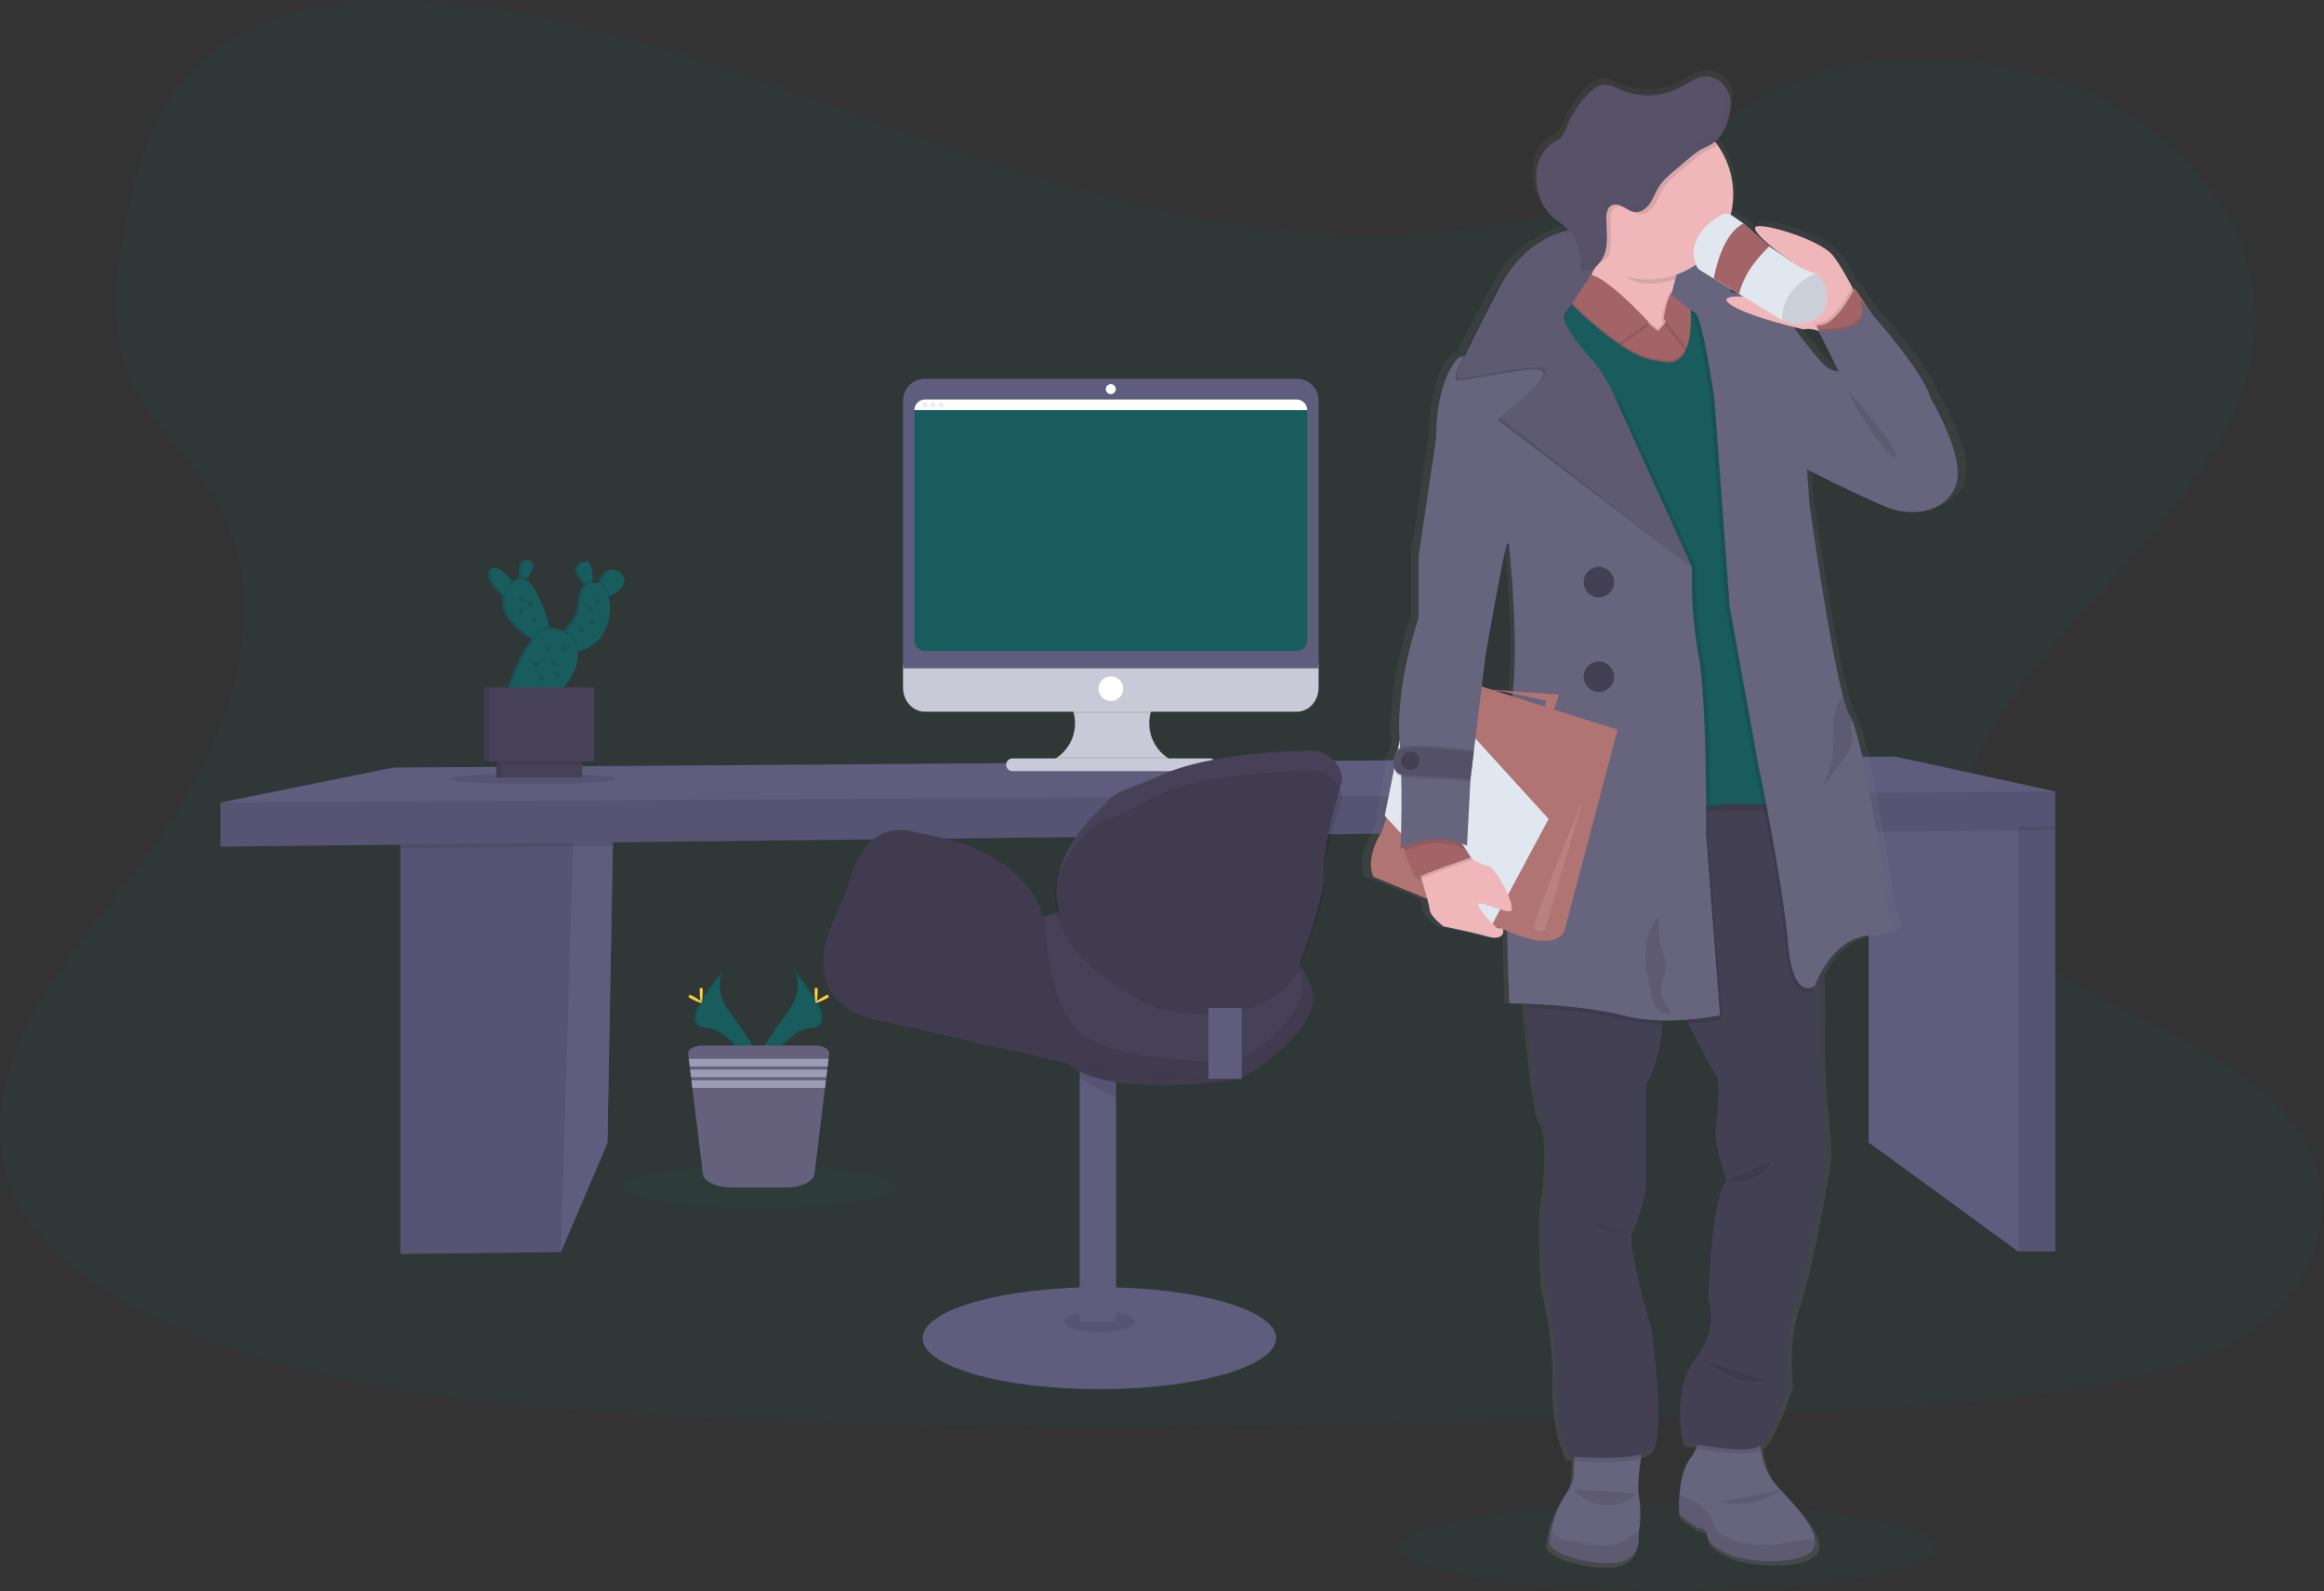 <svg width="1119" height="766" viewBox="0 0 1119 766" fill="none" xmlns="http://www.w3.org/2000/svg">
<rect x="0" y="0" width="1119" height="766" fill="#333333" stroke="none"/>
<g clip-path="url(#clip0)">
<path opacity="0.1" d="M649.58 113.22C577.91 110.94 509.64 89.7 444.46 66.47C379.28 43.24 314.7 17.47 244.74 5.19C199.74 -2.73 148.29 -3.81 112.03 18.29C77.15 39.59 65.87 76.37 59.81 110.5C55.25 136.17 52.57 163.19 65.06 187.23C73.74 203.91 89.14 217.94 99.79 233.92C136.86 289.54 110.66 358.12 70.49 412.42C51.65 437.86 29.8 462.2 15.26 489.31C0.72 516.42 -5.99 547.5 6.72 575.16C19.33 602.58 49.37 623.16 81.92 637.66C148.02 667.08 225.92 675.5 301.92 680.27C470.01 690.86 639.01 686.25 807.64 681.68C870.03 679.98 932.64 678.27 994.07 669.41C1028.15 664.49 1063.34 656.69 1088.07 637.85C1119.49 613.94 1127.27 573.44 1106.22 543.46C1070.92 493.16 973.3 480.66 948.62 426.69C935.01 396.97 949.01 363.86 968.74 336.32C1011.08 277.21 1082.06 225.32 1085.8 157.78C1088.37 111.37 1054.25 64.89 1001.49 42.93C946.19 19.93 869.49 22.81 828.7 60.93C786.69 100.14 712.87 115.24 649.58 113.22Z" fill="#195C5E"/>
<path opacity="0.1" d="M802.9 765.72C874.145 765.72 931.9 756.318 931.9 744.72C931.9 733.122 874.145 723.72 802.9 723.72C731.655 723.72 673.9 733.122 673.9 744.72C673.9 756.318 731.655 765.72 802.9 765.72Z" fill="#195C5E"/>
<path d="M295.39 389.56L295.07 407.2L292.45 550.22L270.04 602.71L192.8 603.59V397.68L273.41 391.3L295.39 389.56Z" fill="#5F5D7E"/>
<path opacity="0.1" d="M295.39 389.56L295.07 407.2L292.45 550.22L270.04 602.71L192.8 603.59V397.68L273.41 391.3L295.39 389.56Z" fill="black"/>
<path d="M295.39 389.56L295.07 407.2L292.45 550.22L270.04 602.71L275.94 407.54L275.92 407.41L273.41 391.3L295.39 389.56Z" fill="#5F5D7E"/>
<path opacity="0.1" d="M273.41 391.3L295.39 389.56L295.07 407.2L275.92 407.41L192.8 408.34V397.68L273.41 391.3Z" fill="black"/>
<path d="M989.68 397.68V602.4H971.7L899.76 549.93V391.91L964.03 385.87L967.97 387.68L971.7 389.4L989.68 397.68Z" fill="#5F5D7E"/>
<path opacity="0.1" d="M989.68 387.68H971.7V602.4H989.68V387.68Z" fill="black"/>
<path opacity="0.1" d="M989.68 387.68V399.45L971.7 399.66L899.76 400.45V391.91L964.03 385.87L967.97 387.68L971.7 389.4V387.68H989.68Z" fill="black"/>
<path d="M989.68 381V397.68L106.13 407.54V386.31L189.26 369.5L912.73 364.2L989.68 381Z" fill="#5F5D7E"/>
<path opacity="0.1" d="M989.68 381V397.68L106.13 407.54V386.31L989.68 381Z" fill="black"/>
<path opacity="0.1" d="M256.69 377.43C278.688 377.43 296.52 376.288 296.52 374.88C296.52 373.472 278.688 372.33 256.69 372.33C234.693 372.33 216.86 373.472 216.86 374.88C216.86 376.288 234.693 377.43 256.69 377.43Z" fill="black"/>
<path d="M290.12 276.29C289.277 277.455 288.603 278.735 288.12 280.09C288 280.42 287.88 280.8 287.76 281.16C287.534 281.052 287.295 280.971 287.05 280.92C286.022 280.657 284.958 280.562 283.9 280.64C283.9 280.233 283.92 279.803 283.96 279.35C284.09 274.69 283.54 268.19 279.09 270.94C274.83 273.59 277.87 278 280.62 280.85C280.86 281.1 281.1 281.33 281.33 281.55C278.82 283.35 278.33 287.5 277.92 291.84C277.51 296.18 273.82 300.94 271.38 303.64L270.68 304.39C269.693 303.598 268.548 303.025 267.322 302.71C266.096 302.394 264.817 302.343 263.57 302.56C263.457 302.18 263.347 301.78 263.24 301.36C261.24 294.21 257.15 281.82 251.9 279.1L252.59 278.23C254.82 275.31 257.33 270.98 253.59 269.87C249.85 268.76 249.59 273.63 249.76 277.27C249.76 277.73 249.82 278.16 249.86 278.57C249.124 278.609 248.403 278.796 247.742 279.121C247.08 279.446 246.491 279.901 246.01 280.46C245.83 280.24 245.65 280.02 245.44 279.78C242.44 276.23 236.92 270.61 235.25 274.87C233.7 278.87 238.55 283.97 241.97 286.95L242.18 287.14C239.89 296.44 249.89 304.02 255.28 307.33L255.97 307.76C248.54 316.51 243.97 332.92 243.97 332.92L264.77 336.64C264.77 336.64 278.56 324.74 276.77 313.56H276.91C290.69 310.8 293.83 296.1 291.68 287.38L291.93 287.28C294.437 286.245 296.634 284.582 298.31 282.45C302.17 277.08 294.08 271.03 290.12 276.29Z" fill="#195C5E"/>
<path opacity="0.1" d="M290.12 276.29C289.277 277.455 288.603 278.735 288.12 280.09C288 280.42 287.88 280.8 287.76 281.16C287.534 281.052 287.295 280.971 287.05 280.92C286.022 280.657 284.958 280.562 283.9 280.64C283.9 280.233 283.92 279.803 283.96 279.35C284.09 274.69 283.54 268.19 279.09 270.94C274.83 273.59 277.87 278 280.62 280.85C280.86 281.1 281.1 281.33 281.33 281.55C278.82 283.35 278.33 287.5 277.92 291.84C277.51 296.18 273.82 300.94 271.38 303.64L270.68 304.39C269.693 303.598 268.548 303.025 267.322 302.71C266.096 302.394 264.817 302.343 263.57 302.56C263.457 302.18 263.347 301.78 263.24 301.36C261.24 294.21 257.15 281.82 251.9 279.1L252.59 278.23C254.82 275.31 257.33 270.98 253.59 269.87C249.85 268.76 249.59 273.63 249.76 277.27C249.76 277.73 249.82 278.16 249.86 278.57C249.124 278.609 248.403 278.796 247.742 279.121C247.08 279.446 246.491 279.901 246.01 280.46C245.83 280.24 245.65 280.02 245.44 279.78C242.44 276.23 236.92 270.61 235.25 274.87C233.7 278.87 238.55 283.97 241.97 286.95L242.18 287.14C239.89 296.44 249.89 304.02 255.28 307.33L255.97 307.76C248.54 316.51 243.97 332.92 243.97 332.92L264.77 336.64C264.77 336.64 278.56 324.74 276.77 313.56H276.91C290.69 310.8 293.83 296.1 291.68 287.38L291.93 287.28C294.437 286.245 296.634 284.582 298.31 282.45C302.17 277.08 294.08 271.03 290.12 276.29Z" fill="black"/>
<path d="M248.71 282.29L246.28 289.41C246.28 289.41 244.93 288.46 243.22 286.95C239.81 283.95 234.95 278.83 236.51 274.87C238.18 270.61 243.69 276.23 246.7 279.78C247.91 281.2 248.71 282.29 248.71 282.29Z" fill="#195C5E"/>
<path d="M253.84 278.23C253.099 279.201 252.308 280.132 251.47 281.02C251.263 279.778 251.119 278.526 251.04 277.27C250.84 273.63 251.22 268.79 254.87 269.87C258.52 270.95 256.07 275.31 253.84 278.23Z" fill="#195C5E"/>
<path d="M285.21 279.35C285.14 281.69 284.91 283.56 284.91 283.56C283.847 282.729 282.845 281.823 281.91 280.85C279.16 278 276.11 273.59 280.38 270.94C284.79 268.19 285.34 274.69 285.21 279.35Z" fill="#195C5E"/>
<path d="M299.58 282.42C297.904 284.552 295.707 286.215 293.2 287.25C292.503 287.551 291.789 287.808 291.06 288.02L288.19 284.02C288.498 282.691 288.895 281.385 289.38 280.11C289.863 278.755 290.537 277.475 291.38 276.31C295.35 271.03 303.44 277.08 299.58 282.42Z" fill="#195C5E"/>
<path opacity="0.1" d="M246.7 279.78C247.91 281.2 248.7 282.29 248.7 282.29L246.27 289.41C246.27 289.41 244.92 288.46 243.21 286.95C243.589 284.671 244.53 282.523 245.95 280.7C246.2 280.37 246.45 280.06 246.7 279.78Z" fill="black"/>
<path opacity="0.1" d="M253.84 278.23C253.099 279.201 252.308 280.132 251.47 281.02C251.263 279.778 251.119 278.527 251.04 277.27C252.05 277.292 253.029 277.628 253.84 278.23V278.23Z" fill="black"/>
<path d="M265.8 306.49L259.75 309.15C258.646 308.599 257.571 307.992 256.53 307.33C250.17 303.42 237.39 293.58 245.96 281.97C254.53 270.36 261.68 291.18 264.49 301.36C265.34 304.4 265.8 306.49 265.8 306.49Z" fill="#195C5E"/>
<path opacity="0.1" d="M281.88 280.86C282.756 279.951 283.949 279.414 285.21 279.36C285.14 281.7 284.91 283.57 284.91 283.57C283.837 282.74 282.824 281.834 281.88 280.86V280.86Z" fill="black"/>
<path opacity="0.1" d="M293.2 287.25C292.503 287.551 291.789 287.808 291.06 288.02L288.19 284.02C288.498 282.691 288.895 281.385 289.38 280.11C291.23 281.17 292.59 283.86 293.2 287.25Z" fill="black"/>
<path d="M278.18 313.53C277.847 313.597 277.513 313.657 277.18 313.71C256.91 316.8 270.5 305.85 270.5 305.85C270.5 305.85 271.41 305.01 272.65 303.64C275.09 300.94 278.78 296.21 279.2 291.84C279.83 285.27 280.57 279.11 288.33 280.92C296.09 282.73 297.38 309.69 278.18 313.53Z" fill="#195C5E"/>
<path d="M277.81 364.02H239.06V374.21H277.81V364.02Z" fill="#474157"/>
<path d="M283.53 330.91H232.9V366.47H283.53V330.91Z" fill="#474157"/>
<path opacity="0.1" d="M277.43 364.02H238.68V374.21H277.43V364.02Z" fill="black"/>
<path opacity="0.1" d="M283.37 330.91H232.74V366.47H283.37V330.91Z" fill="black"/>
<path d="M280.36 364.02H241.61V374.21H280.36V364.02Z" fill="#474157"/>
<path opacity="0.1" d="M264.49 301.36C265.34 304.36 265.8 306.49 265.8 306.49L259.75 309.15C258.646 308.599 257.571 307.992 256.53 307.33C258.9 304.33 261.57 302.06 264.49 301.36Z" fill="black"/>
<path opacity="0.1" d="M278.18 313.53C277.847 313.597 277.513 313.657 277.18 313.71C256.91 316.8 270.5 305.85 270.5 305.85C270.5 305.85 271.41 305.01 272.65 303.64C276.41 306.67 278.01 310.08 278.18 313.53Z" fill="black"/>
<path d="M245.21 332.92C245.21 332.92 256.57 292.27 272.49 304.8C288.41 317.33 266.01 336.64 266.01 336.64L245.21 332.92Z" fill="#195C5E"/>
<path opacity="0.1" d="M250.95 289.61C251.651 289.61 252.22 289.041 252.22 288.34C252.22 287.639 251.651 287.07 250.95 287.07C250.249 287.07 249.68 287.639 249.68 288.34C249.68 289.041 250.249 289.61 250.95 289.61Z" fill="black"/>
<path opacity="0.1" d="M250.84 295.56C251.541 295.56 252.11 294.991 252.11 294.29C252.11 293.589 251.541 293.02 250.84 293.02C250.139 293.02 249.57 293.589 249.57 294.29C249.57 294.991 250.139 295.56 250.84 295.56Z" fill="black"/>
<path opacity="0.1" d="M287.78 290.78C288.481 290.78 289.05 290.211 289.05 289.51C289.05 288.809 288.481 288.24 287.78 288.24C287.079 288.24 286.51 288.809 286.51 289.51C286.51 290.211 287.079 290.78 287.78 290.78Z" fill="black"/>
<path opacity="0.1" d="M258.06 321.24C258.761 321.24 259.33 320.671 259.33 319.97C259.33 319.269 258.761 318.7 258.06 318.7C257.359 318.7 256.79 319.269 256.79 319.97C256.79 320.671 257.359 321.24 258.06 321.24Z" fill="black"/>
<path opacity="0.1" d="M285.12 300.65C285.821 300.65 286.39 300.081 286.39 299.38C286.39 298.679 285.821 298.11 285.12 298.11C284.419 298.11 283.85 298.679 283.85 299.38C283.85 300.081 284.419 300.65 285.12 300.65Z" fill="black"/>
<path opacity="0.1" d="M271.96 313.81C272.661 313.81 273.23 313.241 273.23 312.54C273.23 311.839 272.661 311.27 271.96 311.27C271.259 311.27 270.69 311.839 270.69 312.54C270.69 313.241 271.259 313.81 271.96 313.81Z" fill="black"/>
<path opacity="0.1" d="M255.3 292.16C256.001 292.16 256.57 291.591 256.57 290.89C256.57 290.189 256.001 289.62 255.3 289.62C254.599 289.62 254.03 290.189 254.03 290.89C254.03 291.591 254.599 292.16 255.3 292.16Z" fill="black"/>
<path opacity="0.1" d="M284.27 294.6C284.971 294.6 285.54 294.031 285.54 293.33C285.54 292.629 284.971 292.06 284.27 292.06C283.569 292.06 283 292.629 283 293.33C283 294.031 283.569 294.6 284.27 294.6Z" fill="black"/>
<path opacity="0.1" d="M279.92 304.47C280.621 304.47 281.19 303.901 281.19 303.2C281.19 302.499 280.621 301.93 279.92 301.93C279.219 301.93 278.65 302.499 278.65 303.2C278.65 303.901 279.219 304.47 279.92 304.47Z" fill="black"/>
<path opacity="0.1" d="M266.55 320.29C267.251 320.29 267.82 319.721 267.82 319.02C267.82 318.319 267.251 317.75 266.55 317.75C265.849 317.75 265.28 318.319 265.28 319.02C265.28 319.721 265.849 320.29 266.55 320.29Z" fill="black"/>
<path opacity="0.1" d="M263.79 314.03C264.491 314.03 265.06 313.461 265.06 312.76C265.06 312.059 264.491 311.49 263.79 311.49C263.089 311.49 262.52 312.059 262.52 312.76C262.52 313.461 263.089 314.03 263.79 314.03Z" fill="black"/>
<path opacity="0.1" d="M257.21 299.91C257.911 299.91 258.48 299.341 258.48 298.64C258.48 297.939 257.911 297.37 257.21 297.37C256.509 297.37 255.94 297.939 255.94 298.64C255.94 299.341 256.509 299.91 257.21 299.91Z" fill="black"/>
<path opacity="0.1" d="M280.36 364.02H241.61V367.74H280.36V364.02Z" fill="black"/>
<path d="M286.08 330.91H235.45V366.47H286.08V330.91Z" fill="#474157"/>
<path opacity="0.1" d="M268.25 326.02C268.951 326.02 269.52 325.451 269.52 324.75C269.52 324.049 268.951 323.48 268.25 323.48C267.549 323.48 266.98 324.049 266.98 324.75C266.98 325.451 267.549 326.02 268.25 326.02Z" fill="black"/>
<path opacity="0.1" d="M260.6 327.61C261.301 327.61 261.87 327.041 261.87 326.34C261.87 325.639 261.301 325.07 260.6 325.07C259.899 325.07 259.33 325.639 259.33 326.34C259.33 327.041 259.899 327.61 260.6 327.61Z" fill="black"/>
<path d="M382.01 466.79C382.01 466.79 388.32 475.04 379.1 487.5C369.88 499.96 362.27 510.5 365.34 518.24C365.34 518.24 379.26 495.1 390.58 494.78C401.9 494.46 394.43 480.7 382.01 466.79Z" fill="#195C5E"/>
<path opacity="0.1" d="M382.01 466.79C382.557 467.586 382.991 468.455 383.3 469.37C394.35 482.37 400.24 494.48 389.61 494.78C379.72 495.06 367.85 512.78 365.01 517.22C365.1 517.56 365.21 517.894 365.34 518.22C365.34 518.22 379.26 495.08 390.58 494.76C401.9 494.44 394.43 480.7 382.01 466.79Z" fill="black"/>
<path d="M393.7 477.3C393.7 480.21 393.37 482.56 392.97 482.56C392.57 482.56 392.24 480.21 392.24 477.3C392.24 474.39 392.65 475.77 393.05 475.77C393.45 475.77 393.7 474.4 393.7 477.3Z" fill="#FFD037"/>
<path d="M397.72 480.77C395.17 482.16 392.95 483 392.72 482.65C392.49 482.3 394.44 480.88 396.99 479.49C399.54 478.1 398.53 479.11 398.72 479.49C398.91 479.87 400.27 479.38 397.72 480.77Z" fill="#FFD037"/>
<path d="M348.64 466.79C348.64 466.79 342.32 475.04 351.55 487.5C360.78 499.96 368.38 510.5 365.3 518.24C365.3 518.24 351.39 495.1 340.06 494.78C328.73 494.46 336.18 480.7 348.64 466.79Z" fill="#195C5E"/>
<path opacity="0.1" d="M348.64 466.79C348.089 467.584 347.654 468.453 347.35 469.37C336.29 482.37 330.41 494.48 341.03 494.78C350.93 495.06 362.8 512.78 365.64 517.22C365.54 517.57 365.43 517.91 365.3 518.22C365.3 518.22 351.39 495.08 340.06 494.76C328.73 494.44 336.18 480.7 348.64 466.79Z" fill="black"/>
<path d="M336.9 477.3C336.9 480.21 337.23 482.56 337.63 482.56C338.03 482.56 338.36 480.21 338.36 477.3C338.36 474.39 337.95 475.77 337.55 475.77C337.15 475.77 336.9 474.4 336.9 477.3Z" fill="#FFD037"/>
<path d="M332.88 480.77C335.43 482.16 337.65 483 337.88 482.65C338.11 482.3 336.17 480.88 333.62 479.49C331.07 478.1 332.07 479.11 331.88 479.49C331.69 479.87 330.33 479.38 332.88 480.77Z" fill="#FFD037"/>
<path opacity="0.1" d="M365.31 581.37C401.75 581.37 431.29 576.835 431.29 571.24C431.29 565.645 401.75 561.11 365.31 561.11C328.87 561.11 299.33 565.645 299.33 571.24C299.33 576.835 328.87 581.37 365.31 581.37Z" fill="#195C5E"/>
<path d="M399.26 507.12L398.94 509.7L398.5 513.34L398.32 514.85L397.88 518.5L397.68 520.01L397.24 523.65L392.19 565.04C391.74 568.74 385.71 571.62 378.42 571.62H352.18C344.9 571.62 338.87 568.74 338.42 565.04L333.36 523.65L332.92 520.01L332.74 518.5L332.28 514.85L332.1 513.34L331.66 509.7L331.34 507.12C331.09 505.03 334.34 503.27 338.48 503.27H392.13C396.25 503.27 399.52 505.03 399.26 507.12Z" fill="#65617D"/>
<path d="M398.95 509.69L398.5 513.33H332.11L331.66 509.69H398.95Z" fill="#9D9CB5"/>
<path d="M398.32 514.85L397.88 518.49H332.74L332.29 514.85H398.32Z" fill="#9D9CB5"/>
<path d="M397.69 520.01L397.25 523.65H333.37L332.92 520.01H397.69Z" fill="#9D9CB5"/>
<path d="M565.47 366.54V368.6H504.56V366.93C508.396 365.511 511.705 362.949 514.04 359.591C516.375 356.233 517.625 352.24 517.62 348.15C517.621 344.318 516.52 340.566 514.449 337.341C512.379 334.116 509.425 331.554 505.94 329.96H565.06C561.534 331.567 558.551 334.163 556.473 337.434C554.395 340.705 553.311 344.509 553.355 348.383C553.398 352.258 554.566 356.037 556.717 359.26C558.868 362.483 561.909 365.013 565.47 366.54V366.54Z" fill="#C8CAD7"/>
<path opacity="0.1" d="M565.06 329.96C562.344 331.206 559.941 333.045 558.029 335.341C556.117 337.637 554.743 340.333 554.01 343.23H517.01C516.27 340.333 514.893 337.638 512.977 335.342C511.062 333.046 508.658 331.207 505.94 329.96H565.06Z" fill="black"/>
<path d="M434.81 319.46V331.03C434.81 337.41 439.49 342.59 445.25 342.59H624.46C630.22 342.59 634.9 337.41 634.9 331.03V319.46H434.81Z" fill="#C8CAD7"/>
<path opacity="0.1" d="M565.47 366.54V368.6H504.56V366.93C506.23 366.308 507.811 365.467 509.26 364.43H561.74C562.905 365.264 564.155 365.971 565.47 366.54V366.54Z" fill="black"/>
<path d="M582.56 365.07H487.49C485.806 365.07 484.44 366.436 484.44 368.12C484.44 369.804 485.806 371.17 487.49 371.17H582.56C584.244 371.17 585.61 369.804 585.61 368.12C585.61 366.436 584.244 365.07 582.56 365.07Z" fill="#C8CAD7"/>
<path d="M634.9 192.77C634.9 191.399 634.63 190.041 634.105 188.775C633.581 187.508 632.812 186.357 631.842 185.388C630.873 184.418 629.722 183.649 628.455 183.125C627.189 182.6 625.831 182.33 624.46 182.33H445.25C442.481 182.33 439.826 183.43 437.868 185.388C435.91 187.346 434.81 190.001 434.81 192.77V321.71H634.9V192.77Z" fill="#5F5D7E"/>
<path d="M629.44 197.42V308.22C629.44 309.583 628.898 310.891 627.935 311.855C626.971 312.818 625.663 313.36 624.3 313.36H445.41C444.047 313.36 442.739 312.818 441.775 311.855C440.812 310.891 440.27 309.583 440.27 308.22V197.42C440.285 196.516 440.54 195.632 441.01 194.86C441.462 194.079 442.111 193.431 442.892 192.98C443.673 192.529 444.558 192.291 445.46 192.29H624.3C625.661 192.29 626.967 192.83 627.931 193.792C628.895 194.754 629.437 196.059 629.44 197.42Z" fill="#195C5E"/>
<path d="M534.86 189.71C536.191 189.71 537.27 188.631 537.27 187.3C537.27 185.969 536.191 184.89 534.86 184.89C533.529 184.89 532.45 185.969 532.45 187.3C532.45 188.631 533.529 189.71 534.86 189.71Z" fill="white"/>
<path d="M534.86 337.45C538.141 337.45 540.8 334.791 540.8 331.51C540.8 328.229 538.141 325.57 534.86 325.57C531.579 325.57 528.92 328.229 528.92 331.51C528.92 334.791 531.579 337.45 534.86 337.45Z" fill="white"/>
<path d="M629.44 197.42H440.27C440.27 196.057 440.812 194.749 441.775 193.785C442.739 192.822 444.047 192.28 445.41 192.28H624.3C625.663 192.28 626.971 192.822 627.935 193.785C628.898 194.749 629.44 196.057 629.44 197.42Z" fill="white"/>
<path d="M445.42 196.13C446.127 196.13 446.7 195.557 446.7 194.85C446.7 194.143 446.127 193.57 445.42 193.57C444.713 193.57 444.14 194.143 444.14 194.85C444.14 195.557 444.713 196.13 445.42 196.13Z" fill="#EDEDF4"/>
<path d="M449.27 196.13C449.977 196.13 450.55 195.557 450.55 194.85C450.55 194.143 449.977 193.57 449.27 193.57C448.563 193.57 447.99 194.143 447.99 194.85C447.99 195.557 448.563 196.13 449.27 196.13Z" fill="#EDEDF4"/>
<path d="M453.12 196.13C453.827 196.13 454.4 195.557 454.4 194.85C454.4 194.143 453.827 193.57 453.12 193.57C452.413 193.57 451.84 194.143 451.84 194.85C451.84 195.557 452.413 196.13 453.12 196.13Z" fill="#EDEDF4"/>
<path d="M657.01 421.86C657.01 421.86 669.01 426.74 683.74 432.59C684.245 434.275 684.632 435.992 684.9 437.73C685.16 441.13 691.9 445.92 691.9 445.92C691.9 445.92 704.4 448.18 713.81 450.83C721.12 452.83 722.13 448.83 721.19 447.27L723.38 448.11C723.87 468.35 724.43 483.11 724.43 483.11C724.43 483.11 727.63 483.11 732.68 483.35C732.74 483.99 732.8 484.65 732.87 485.35C734.8 505.35 738.35 538.35 741.1 541.09C745.1 544.96 743.33 573.48 741.79 578.52C740.25 583.56 741.79 619.83 741.79 619.83C741.79 619.83 747.98 641.99 747.46 666.17C746.94 690.35 754.16 702.95 754.16 702.95L756.75 703.14C756.75 703.81 756.67 704.47 756.64 705.14C756.52 707.33 756.43 709.52 756.4 711.51C756.239 714.549 755.197 717.474 753.4 719.93C749.255 725.855 746.397 732.583 745.01 739.68C744.707 741.267 744.493 742.869 744.37 744.48C744.37 744.88 744.32 745.1 744.32 745.1C744.32 745.1 746.72 752.16 769.24 754.51C791.76 756.86 788.5 740.57 788.5 740.57C788.5 740.57 788.61 740.11 788.75 739.27C789.735 733.763 789.766 728.127 788.84 722.61C788.05 718.31 788.73 710.87 789.71 704.05C789.81 703.34 789.92 702.64 790.02 701.95C791.904 701.556 793.673 700.735 795.19 699.55C802.24 693.12 795.19 642 795.19 642C795.19 642 782.47 600.19 785.57 594.14C788.67 588.09 792.27 573.49 792.27 573.49V522.61C797.27 514.54 799.52 503.5 800.45 493.45C800.51 492.78 800.57 492.12 800.62 491.45C804.79 491.53 808.79 491.38 812.42 491.13L813.42 493.13C819.32 504.56 825.32 515.88 826.79 517.55C829.88 521.08 827.3 537.2 826.79 545.26C826.28 553.32 832.46 569.44 832.46 569.44C824.73 573.97 823.18 627.37 823.18 627.37C823.18 627.37 828.85 640.47 816.99 655.08C805.13 669.69 809.77 697.4 811.32 696.39C811.73 696.12 814.24 696.53 817.81 697.12C817.162 699.514 816.002 701.738 814.41 703.64C810.58 708.4 809.27 715.86 808.89 721.82C808.667 724.926 808.667 728.044 808.89 731.15L817.48 737.15C817.48 737.15 822.81 737.15 822.81 741.86C822.81 746.57 835.87 751.26 835.87 751.26C835.87 751.26 855.29 756.63 870.25 751.26C875.1 749.52 876.58 746.53 876.01 742.9C874.83 735.31 864.68 724.9 857.36 717.34C852.42 712.21 850.17 705.41 849.17 699.52C849.06 698.89 848.97 698.27 848.89 697.66C849.493 697.32 850.031 696.877 850.48 696.35C856.67 688.79 863.37 668.14 863.37 668.14C863.37 668.14 860.31 647.04 867.01 627.86C872.01 613.67 878.08 580.41 880.9 564.12C881.931 558.21 882.119 552.183 881.46 546.22C880.16 534.33 878.16 512.3 878.87 494.86C879.11 489.17 878.94 480.12 878.55 469.51V469.36C882.22 462.43 890.18 451.12 903.46 450.19C922.71 448.84 912.74 438.27 912.74 438.27C912.74 438.27 901.45 358.94 894.01 344.86C893.897 344.615 893.766 344.377 893.62 344.15C892.52 342.4 891.32 338.9 890.05 334.23C882.72 307.18 873.34 240.54 873.34 240.54L872.19 224.33C883.67 229.96 904.97 240.23 913.56 243.23C925.56 247.43 942.26 244.74 946.39 230.97C950.52 217.2 933.33 189.33 933.33 189.33C930.8 179.45 913.33 158.88 904.24 148.67C903.36 147.34 902.49 146.02 901.64 144.76C899.3 141.27 897.19 138.19 895.85 136.38L895.72 136.63C895.39 136.17 895.08 135.74 894.81 135.38L894.59 135.82C891.34 129.82 887.69 123.65 884.86 120.34C878.28 112.66 849.58 104.4 846.74 106.67C844.67 108.32 853.26 115.52 859.27 119.94L853.53 116.06L840.7 104.96L835.05 101.14C834.815 100.981 834.567 100.84 834.31 100.72C835.78 94.944 835.958 88.915 834.831 83.062C833.704 77.209 831.3 71.677 827.79 66.86C827.39 66.31 826.96 65.76 826.53 65.23C832.44 60.31 834.31 52.18 834.31 45.03V44.76C833.873 42.08 832.683 39.58 830.88 37.55C830.97 37.73 831.06 37.93 831.14 38.12C830.106 36.797 828.797 35.714 827.303 34.945C825.81 34.177 824.168 33.742 822.49 33.67C817.49 33.59 813.3 36.87 808.91 39.12C804.394 41.382 799.442 42.642 794.394 42.815C789.346 42.988 784.32 42.068 779.66 40.12C776.95 38.96 774.22 37.42 771.28 37.66C768.34 37.9 766.01 39.79 764.01 41.76C759.201 46.396 755.419 51.99 752.91 58.18C752.17 59.99 751.51 61.92 750.08 63.28C748.991 64.169 747.811 64.94 746.56 65.58C744.404 66.954 742.549 68.75 741.107 70.861C739.665 72.971 738.666 75.352 738.17 77.86C737.237 82.852 737.761 88.008 739.68 92.71C740.84 95.965 742.736 98.908 745.22 101.31C747.09 103.04 749.33 104.31 751.31 105.94C752.209 106.672 753.048 107.475 753.82 108.34C744.827 110.331 736.604 114.888 730.15 121.46C725.301 126.146 721.248 131.59 718.15 137.58C709.78 153.31 704.7 163.1 701.68 169.31C700.17 169.77 699.24 169.99 699.24 169.99C699.24 169.99 687.9 180.06 688.07 208.94L679.3 266.7V296.25C679.3 296.25 668.01 328.32 669.86 354.86C669.86 355.22 669.86 355.57 669.93 355.92L669.01 360.43C667.594 362.36 666.887 364.719 667.01 367.11C666.953 367.928 667.013 368.75 667.19 369.55L662.59 392.27L663.46 393.19L661.09 399.86C652.16 414.13 657.01 421.86 657.01 421.86ZM723.33 259.86C723.9 260.25 724.22 260.45 724.22 260.45C724.22 260.45 729.22 305.22 726.22 331.84L715.69 331.12L710.69 329.58L712.48 315.35C712.48 315.35 718.89 277.86 723.29 259.86H723.33ZM764.71 129.91L765.71 128.37C765.5 128.92 765.29 129.46 765.07 129.96L764.71 129.91ZM717.18 331.62L722.63 332.18L726.08 332.9C726.02 333.38 725.96 333.85 725.9 334.31L717.18 331.62ZM834.31 138.06C834.307 137.562 834.274 137.064 834.21 136.57L838.49 139.11L838.75 139.27C837.27 138.84 835.75 138.46 834.31 138.11V138.06ZM867.53 157.86C866.943 156.938 866.308 156.047 865.63 155.19C868.63 155.91 870.49 156.33 870.49 156.33C872.884 155.914 875.347 156.163 877.61 157.05C878.342 158.54 879.167 159.983 880.08 161.37L887.98 176.67C887.98 176.67 886.26 176.84 882.82 175.16C879.38 173.48 867.53 157.86 867.53 157.86ZM717.44 445.86L719.91 446.86C719.36 447.03 718.48 446.63 717.44 445.86Z" fill="url(#paint0_linear)"/>
<path d="M803.01 117.15C806.19 119.02 806.29 127.01 805.8 133.42C805.45 138.11 804.8 141.95 804.8 141.95L825.49 192.25C825.49 192.25 833.16 156.41 833.28 140.41C833.289 139.148 833.097 137.892 832.71 136.69C829.1 125.16 808.82 118.76 803.01 117.15Z" fill="#67647E"/>
<path d="M801.52 116.75C801.52 116.75 802.08 116.88 803.05 117.15C802.585 116.882 802.057 116.744 801.52 116.75V116.75Z" fill="#67647E"/>
<path d="M808.69 729.08L817.02 735.08C817.02 735.08 822.19 735.08 822.19 739.75C822.19 744.42 834.85 749.08 834.85 749.08C834.85 749.08 853.69 754.41 868.19 749.08C872.89 747.35 874.33 744.39 873.78 740.78C872.63 733.25 862.78 722.96 855.69 715.41C850.9 710.32 848.69 703.57 847.75 697.73C847.057 693.551 846.869 689.304 847.19 685.08L816.69 682.91C818.437 687.513 818.437 692.597 816.69 697.2C816.024 698.846 815.124 700.389 814.02 701.78C810.3 706.5 809.02 713.91 808.66 719.78C808.451 722.877 808.461 725.985 808.69 729.08V729.08Z" fill="#67647E"/>
<path d="M746.01 742.91C746.01 742.91 748.34 749.91 770.18 752.25C792.02 754.59 788.85 738.41 788.85 738.41C788.85 738.41 788.96 737.95 789.1 737.12C790.049 731.65 790.076 726.059 789.18 720.58C788.42 716.32 789.08 708.93 790.03 702.16C791.15 694.1 792.68 686.91 792.68 686.91L758.84 689.41C758.84 689.41 758.25 696.3 757.91 703.26C757.8 705.43 757.71 707.6 757.68 709.58C757.523 712.585 756.51 715.482 754.76 717.93C750.754 723.841 748.003 730.512 746.68 737.53C746.388 739.104 746.181 740.693 746.06 742.29C746.01 742.69 746.01 742.91 746.01 742.91Z" fill="#67647E"/>
<path d="M808.69 729.08L817.02 735.08C817.02 735.08 822.19 735.08 822.19 739.75C822.19 744.42 834.85 749.08 834.85 749.08C834.85 749.08 853.69 754.41 868.19 749.08C872.89 747.35 874.33 744.39 873.78 740.78C873.33 740.78 872.9 740.84 872.54 740.85C866.6 741.04 860.82 742.64 854.91 743.17C851.543 743.418 848.164 743.472 844.79 743.33C843.116 743.319 841.445 743.188 839.79 742.94C835.79 742.23 832.08 740.16 828.51 738.13C827.637 737.72 826.868 737.119 826.26 736.37C825.779 735.539 825.441 734.633 825.26 733.69C824 729.17 820.48 725.55 816.44 723.17C813.981 721.771 811.375 720.648 808.67 719.82C808.46 722.903 808.466 725.998 808.69 729.08V729.08Z" fill="#67647E"/>
<path d="M746.01 742.91C746.01 742.91 748.34 749.91 770.18 752.25C792.02 754.59 788.85 738.41 788.85 738.41C788.85 738.41 788.96 737.95 789.1 737.12C788.1 737.64 787.25 738.12 786.86 738.34C784.86 739.51 783.07 741.12 780.99 742.21C775.99 744.84 769.99 744.06 764.35 743.21C761.7 742.81 759.05 742.41 756.41 741.92C754.398 741.644 752.439 741.064 750.6 740.2C749.234 739.404 747.924 738.515 746.68 737.54C746.388 739.114 746.181 740.703 746.06 742.3C746.01 742.69 746.01 742.91 746.01 742.91Z" fill="#67647E"/>
<path opacity="0.1" d="M808.69 729.08L817.02 735.08C817.02 735.08 822.19 735.08 822.19 739.75C822.19 744.42 834.85 749.08 834.85 749.08C834.85 749.08 853.69 754.41 868.19 749.08C872.89 747.35 874.33 744.39 873.78 740.78C873.33 740.78 872.9 740.84 872.54 740.85C866.6 741.04 860.82 742.64 854.91 743.17C851.543 743.418 848.164 743.472 844.79 743.33C843.116 743.319 841.445 743.188 839.79 742.94C835.79 742.23 832.08 740.16 828.51 738.13C827.637 737.72 826.868 737.119 826.26 736.37C825.779 735.539 825.441 734.633 825.26 733.69C824 729.17 820.48 725.55 816.44 723.17C813.981 721.771 811.375 720.648 808.67 719.82C808.46 722.903 808.466 725.998 808.69 729.08V729.08Z" fill="black"/>
<path opacity="0.1" d="M746.01 742.91C746.01 742.91 748.34 749.91 770.18 752.25C792.02 754.59 788.85 738.41 788.85 738.41C788.85 738.41 788.96 737.95 789.1 737.12C788.1 737.64 787.25 738.12 786.86 738.34C784.86 739.51 783.07 741.12 780.99 742.21C775.99 744.84 769.99 744.06 764.35 743.21C761.7 742.81 759.05 742.41 756.41 741.92C754.398 741.644 752.439 741.064 750.6 740.2C749.234 739.404 747.924 738.515 746.68 737.54C746.388 739.114 746.181 740.703 746.06 742.3C746.01 742.69 746.01 742.91 746.01 742.91Z" fill="black"/>
<path opacity="0.1" d="M816.69 682.91C818.437 687.513 818.437 692.597 816.69 697.2C825.44 698.69 841.75 701.7 847.75 697.73C847.057 693.551 846.869 689.304 847.19 685.08L816.69 682.91Z" fill="black"/>
<path opacity="0.1" d="M757.92 703.26C764.1 703.7 780.73 704.57 790.04 702.16C791.16 694.1 792.69 686.91 792.69 686.91L758.85 689.41C758.85 689.41 758.26 696.3 757.92 703.26Z" fill="black"/>
<path d="M733.52 470.08C733.52 470.08 734.04 476.33 734.87 485.08C736.74 504.94 740.19 537.73 742.87 540.4C746.71 544.25 745.04 572.55 743.54 577.55C742.04 582.55 743.54 618.55 743.54 618.55C747.315 633.588 749.163 649.046 749.04 664.55C748.54 688.55 755.54 701.05 755.54 701.05C755.54 701.05 788.54 704.05 795.37 697.67C802.2 691.29 795.37 640.55 795.37 640.55C795.37 640.55 783.01 599.08 786.01 593.08C789.01 587.08 792.51 572.58 792.51 572.58V522.08C797.36 514.08 799.51 503.08 800.44 493.14C801.18 484.637 801.204 476.087 800.51 467.58C800.51 467.58 806.72 480.28 813.05 492.84C818.77 504.19 824.59 515.42 826.05 517.08C829.05 520.58 826.55 536.58 826.05 544.58C825.55 552.58 831.55 568.58 831.55 568.58C824.05 573.08 822.55 626.08 822.55 626.08C822.55 626.08 828.05 639.08 816.55 653.58C805.05 668.08 809.55 695.58 811.05 694.58C812.55 693.58 843.05 702.08 849.05 694.58C855.05 687.08 861.55 666.58 861.55 666.58C861.55 666.58 858.55 645.58 865.05 626.58C869.87 612.5 875.78 579.49 878.52 563.32C879.502 557.451 879.667 551.474 879.01 545.56C877.75 533.75 875.81 511.89 876.5 494.56C876.73 488.91 876.57 479.93 876.19 469.4C874.9 433.3 871 379.06 871 379.06L843.9 360.7L826.01 348.58L821.63 349.25L740.01 361.86L736.84 402.12L733.52 470.08Z" fill="#444053"/>
<path opacity="0.1" d="M843.92 360.72L845.35 368.58C845.35 368.58 857.35 426.08 859.85 455.58C862.35 485.08 872.85 476.58 872.85 476.58C873.766 474.103 874.89 471.707 876.21 469.42C874.92 433.32 871.02 379.08 871.02 379.08L843.92 360.72Z" fill="black"/>
<path d="M758.19 142.58C758.19 142.58 814.19 187.41 803.85 178.41C798.19 173.47 802.04 152.41 806.68 134.41C810.5 119.56 814.85 106.78 814.85 106.78C814.85 106.78 765.97 61.05 769.52 98.44C770.77 111.62 769.73 120.99 767.86 127.61C764.43 139.74 758.19 142.58 758.19 142.58Z" fill="#EFB7B9"/>
<path opacity="0.1" d="M762.85 130.66L798.35 158.41L808.68 146.91C808.68 146.91 817.52 143.08 818.18 147.41C818.84 151.74 821.35 178.41 816.18 180.91C811.01 183.41 804.35 185.08 798.52 184.25C792.69 183.42 786.18 176.91 781.85 174.41C777.52 171.91 761.52 158.91 761.52 158.91L753.52 147.75L762.85 130.66Z" fill="black"/>
<path d="M762.85 131.66L798.35 159.41L808.68 147.91C808.68 147.91 817.52 144.08 818.18 148.41C818.84 152.74 821.35 179.41 816.18 181.91C811.01 184.41 804.35 186.08 798.52 185.25C792.69 184.42 786.18 177.91 781.85 175.41C777.52 172.91 761.52 159.91 761.52 159.91L753.52 148.75L762.85 131.66Z" fill="#A36468"/>
<path opacity="0.1" d="M733.52 470.08C733.52 470.08 734.04 476.33 734.87 485.08C745.87 485.5 767.21 486.8 782.19 490.72C788.168 492.199 794.293 493.001 800.45 493.11C801.19 484.607 801.214 476.057 800.52 467.55C800.52 467.55 806.73 480.25 813.06 492.81C818.474 492.445 823.861 491.747 829.19 490.72L822.52 404.05C822.52 404.05 822.74 374.96 821.64 349.22L740.01 361.86L736.84 402.12L733.52 470.08Z" fill="black"/>
<path opacity="0.1" d="M794.85 156.08C794.85 156.08 770.6 129.57 764.85 133.78C759.1 137.99 755.38 148.25 755.38 148.25L775.13 169.91L794.85 156.08Z" fill="black"/>
<path d="M793.85 155.08C793.85 155.08 769.6 128.57 763.85 132.78C758.1 136.99 754.38 147.25 754.38 147.25L774.13 168.91L793.85 155.08Z" fill="#A36468"/>
<path opacity="0.1" d="M814.01 172.07L800.01 154.52C800.01 154.52 802.21 137.93 807.33 140.05C812.45 142.17 814.01 150.66 814.01 150.66V172.07Z" fill="black"/>
<path d="M815.01 170.91L801.08 153.36C801.08 153.36 803.28 136.77 808.4 138.89C813.52 141.01 815.01 149.5 815.01 149.5V170.91Z" fill="#A36468"/>
<path opacity="0.1" d="M750.85 139.41C750.85 139.41 779.56 170.41 796.7 172.49C798.25 172.68 799.8 172.94 801.33 173.25C805.81 174.13 815.57 173.25 814.02 147.62L816.18 143.08L829.52 151.25L834.02 187.91L842.02 281.91L853.85 386.58C853.85 386.58 817.52 383.08 807.35 392.25C797.18 401.42 794.35 342.25 794.35 342.25L766.52 222.25L736.85 145.08L750.85 139.41Z" fill="black"/>
<path opacity="0.1" d="M736.85 149.08L766.52 226.25L794.35 346.25C794.35 346.25 797.19 405.41 807.35 396.25C810.67 393.25 816.79 391.61 823.52 390.76C831.796 389.866 840.132 389.679 848.44 390.2C851.76 390.38 853.85 390.58 853.85 390.58L842.01 285.91L834.01 191.91L829.51 155.25L816.18 147.08L814.01 151.62C814.01 152.29 814.08 152.95 814.11 153.62C815.05 177.3 805.68 178.14 801.33 177.28C799.79 176.97 798.25 176.71 796.69 176.52C784.55 175.03 766.61 159.06 757.18 149.88C753.29 146.08 750.84 143.44 750.84 143.44L736.85 149.08Z" fill="black"/>
<path d="M736.85 146.08L766.52 223.25L794.35 343.25C794.35 343.25 797.19 402.41 807.35 393.25C810.67 390.25 816.79 388.61 823.52 387.76C831.796 386.866 840.132 386.679 848.44 387.2C851.76 387.38 853.85 387.58 853.85 387.58L842.01 282.91L834.01 188.91L829.51 152.25L816.18 144.08L814.01 148.62C814.01 149.29 814.08 149.95 814.11 150.62C815.05 174.3 805.68 175.14 801.33 174.28C799.79 173.97 798.25 173.71 796.69 173.52C784.55 172.03 766.61 156.06 757.18 146.88C753.29 143.08 750.84 140.44 750.84 140.44L736.85 146.08Z" fill="#195C5E"/>
<path opacity="0.1" d="M814.01 148.62C814.01 149.29 814.08 149.95 814.11 150.62L814.34 150.78C817.86 153.1 823.51 192.28 823.51 192.28L830.84 292.11L844.34 366.61C844.34 366.61 846.11 375.1 848.43 387.23C851.75 387.41 853.84 387.61 853.84 387.61L842.01 282.91L834.01 188.91L829.51 152.25L816.18 144.08L814.01 148.62Z" fill="black"/>
<path d="M804.83 141.95C804.83 141.95 812.83 148.43 816.35 150.75C819.87 153.07 825.52 192.25 825.52 192.25L832.85 292.08L846.35 366.58C846.35 366.58 858.35 424.08 860.85 453.58C863.35 483.08 873.85 474.58 873.85 474.58C873.85 474.58 881.69 451.58 900.35 450.25C919.01 448.92 909.35 438.41 909.35 438.41C909.35 438.41 898.42 359.64 891.23 345.61C891.118 345.369 890.991 345.135 890.85 344.91C889.79 343.17 888.62 339.7 887.39 335.06C880.28 308.22 871.19 242.06 871.19 242.06L865.52 160.06C851.01 136.41 806.01 137.23 806.01 137.23L804.83 141.95Z" fill="#67647E"/>
<path opacity="0.1" d="M736.85 146.08L766.52 223.25L794.35 343.25C794.35 343.25 797.19 402.41 807.35 393.25C810.67 390.25 816.79 388.61 823.52 387.76C823.4 367.42 822.78 330.92 819.85 315.58C817.314 301.563 816.255 287.318 816.69 273.08L780.35 193.91C780.35 193.91 753.02 160.22 752.85 155.4C752.79 153.62 754.73 150.32 757.19 146.85C753.3 143.05 750.85 140.41 750.85 140.41L736.85 146.08Z" fill="black"/>
<path d="M828.18 488.75L821.52 402.08C821.52 402.08 822.02 337.41 817.85 315.58C815.308 301.563 814.246 287.319 814.68 273.08L778.35 193.91C778.35 193.91 751.02 160.22 750.85 155.4C750.68 150.58 765.16 134.55 765.16 134.55C765.16 134.55 733.52 138.25 729.35 152.41C725.18 166.57 702.35 172.08 702.35 172.08C702.35 172.08 691.35 182.08 691.52 210.75C691.69 239.42 726.52 261.91 726.52 261.91C726.52 261.91 732.35 315.91 727.35 340.25C722.35 364.59 726.68 482.91 726.68 482.91C726.68 482.91 760.18 483.25 781.18 488.75C802.18 494.25 828.18 488.75 828.18 488.75Z" fill="#67647E"/>
<path d="M778.85 351.25L753.18 448.41C753.18 448.41 749.68 457.08 731.68 450.41C713.68 443.74 661.35 422.08 661.35 422.08C661.35 422.08 656.68 414.41 665.35 400.25L691.52 323.58L778.85 351.25Z" fill="#B07473"/>
<path d="M745.65 394.21L704.15 348.58L677.65 337.83L666.77 392.7L717.15 447.45L745.65 394.21Z" fill="#E1E7EF"/>
<path d="M701.3 409.45C701.3 409.45 713.64 416.7 716.89 416.95C720.14 417.2 731.62 438.87 726.77 438.7C721.92 438.53 710.64 432.7 711.77 435.7C712.9 438.7 720.25 447.7 722.39 446.85C724.53 446 725.52 453.45 716.39 450.85C707.26 448.25 695.14 445.97 695.14 445.97C695.14 445.97 688.64 441.22 688.39 437.85C688.14 434.48 682.52 416.72 682.52 416.72L701.3 409.45Z" fill="#EFB7B9"/>
<path d="M899.41 153.45C899.41 153.45 888.73 130.4 882.35 122.77C875.97 115.14 848.14 106.95 845.35 109.2C842.56 111.45 859.35 124.09 862.35 125.71C865.35 127.33 842.96 142.38 842.51 142.71C842.06 143.04 825.01 141.19 833.76 146.94C842.51 152.69 868.38 158.55 868.38 158.55C870.122 158.248 871.907 158.303 873.626 158.714C875.346 159.125 876.963 159.883 878.38 160.94C883.39 164.58 899.41 153.45 899.41 153.45Z" fill="#EFB7B9"/>
<path opacity="0.1" d="M677.24 410.61C678.654 415.246 680.551 419.721 682.9 423.96C685.4 421.7 709.27 413.83 709.27 413.83L706.62 409.74L702.3 403.08C702.3 403.08 681.02 398.46 677.4 403.08C676.18 404.63 676.4 407.49 677.24 410.61Z" fill="black"/>
<path d="M676.24 409.61C677.654 414.246 679.551 418.721 681.9 422.96C684.4 420.7 708.27 412.83 708.27 412.83L705.62 408.74L701.3 402.08C701.3 402.08 680.02 397.46 676.4 402.08C675.18 403.63 675.4 406.49 676.24 409.61Z" fill="#A36468"/>
<path opacity="0.1" d="M875.01 158.66C875.777 160.376 876.679 162.028 877.71 163.6C881.56 169.67 887.39 176.83 887.39 176.83C887.39 176.83 910.13 166.37 910.13 165.91C910.13 165.45 903.23 154.58 897.62 146.01C895.35 142.55 893.3 139.49 892 137.7C892 137.7 883.51 155.46 875.13 155.58C872.94 155.61 874.11 156.49 875.01 158.66Z" fill="black"/>
<path d="M876.01 159.66C876.777 161.376 877.679 163.028 878.71 164.6C882.56 170.67 888.39 177.83 888.39 177.83C888.39 177.83 911.13 167.37 911.13 166.91C911.13 166.45 904.23 155.58 898.62 147.01C896.35 143.55 894.3 140.49 893 138.7C893 138.7 884.51 156.46 876.13 156.58C873.94 156.61 875.11 157.49 876.01 159.66Z" fill="#A36468"/>
<path d="M747.77 343.08L750.69 334.33L709.71 331.45L725.02 333.08L744.52 337.26L743.02 343.08H747.77Z" fill="#B07473"/>
<path opacity="0.1" d="M676.24 409.61C680.76 407.48 692.82 403.05 705.62 408.74L701.3 402.08C701.3 402.08 680.02 397.46 676.4 402.08C675.18 403.63 675.4 406.49 676.24 409.61Z" fill="black"/>
<path d="M673.85 355.58C673.95 357.03 674.04 358.48 674.13 359.92C674.38 364.33 674.55 368.7 674.66 372.92C675.16 392.46 674.35 408.58 674.35 408.58C674.35 408.58 689.85 399.25 706.35 407.08L708.01 375.46V374.91L709.7 361.08L715.18 316.41C715.18 316.41 725.51 254.41 728.68 252.08C731.85 249.75 705.18 199.58 705.18 199.58L691.51 210.75L683.01 268.08V297.41C683.01 297.41 672.01 329.25 673.85 355.58Z" fill="#67647E"/>
<path opacity="0.1" d="M875.52 158.25L878.72 164.6C882.57 170.67 888.4 177.83 888.4 177.83C888.4 177.83 911.14 167.37 911.14 166.91C911.14 166.45 904.24 155.58 898.63 147.01C896.9 145.01 895.85 143.91 895.85 143.91C902.52 160.41 875.52 158.25 875.52 158.25Z" fill="black"/>
<path d="M856.18 155.4L865.52 160.08C865.52 160.08 877.02 175.58 880.35 177.25C883.68 178.92 885.35 178.75 885.35 178.75L875.52 159.25C875.52 159.25 902.52 161.41 895.85 144.91C895.85 144.91 926.02 177.91 929.35 191.25C929.35 191.25 946.02 218.91 942.02 232.58C938.02 246.25 921.85 248.91 910.18 244.75C898.51 240.59 862.68 222.25 862.68 222.25L856.18 155.4Z" fill="#67647E"/>
<path opacity="0.1" d="M889.68 187.91C889.68 187.91 914.85 216.08 912.85 219.91C910.85 223.74 891.01 193.58 889.68 187.91Z" fill="black"/>
<path opacity="0.2" d="M776.1 112.08C776.1 112.08 740.68 101.41 720.68 139.91C700.68 178.41 700.01 181.08 701.01 182.91C702.01 184.74 740.84 174.58 743.01 179.08C745.18 183.58 721.01 202.08 721.01 202.08L814.67 273.08L775.32 189.44C772.674 183.581 769.146 178.162 764.86 173.37C758.39 166.13 749.54 155.04 752.67 151.62C755.43 148.62 759.85 140.79 765.81 131.78C770.18 125.17 777.12 117.72 776.1 112.08Z" fill="black"/>
<path d="M777.1 111.08C777.1 111.08 741.68 100.41 721.68 138.91C701.68 177.41 701.01 180.08 702.01 181.91C703.01 183.74 741.84 173.58 744.01 178.08C746.18 182.58 722.01 201.08 722.01 201.08L814.67 273.08L776.32 188.44C773.674 182.581 770.146 177.162 765.86 172.37C759.39 165.13 750.54 154.04 753.67 150.62C756.43 147.62 760.85 139.79 766.81 130.78C771.18 124.17 778.12 116.72 777.1 111.08Z" fill="#67647E"/>
<path opacity="0.1" d="M777.1 111.08C777.1 111.08 741.68 100.41 721.68 138.91C701.68 177.41 701.01 180.08 702.01 181.91C703.01 183.74 741.84 173.58 744.01 178.08C746.18 182.58 722.01 201.08 722.01 201.08L814.67 273.08L774.48 184.37C772.924 180.922 770.817 177.75 768.24 174.98C761.91 168.16 750.13 154.49 753.67 150.62C756.43 147.62 760.85 139.79 766.81 130.78C771.18 124.17 778.12 116.72 777.1 111.08Z" fill="black"/>
<path d="M769.85 287.57C773.898 287.57 777.18 284.288 777.18 280.24C777.18 276.192 773.898 272.91 769.85 272.91C765.802 272.91 762.52 276.192 762.52 280.24C762.52 284.288 765.802 287.57 769.85 287.57Z" fill="#444053"/>
<path d="M769.85 333.07C773.898 333.07 777.18 329.788 777.18 325.74C777.18 321.692 773.898 318.41 769.85 318.41C765.802 318.41 762.52 321.692 762.52 325.74C762.52 329.788 765.802 333.07 769.85 333.07Z" fill="#444053"/>
<path d="M674.66 372.92C678.88 373.92 698.89 373.47 707.99 375.46V374.91L709.68 361.08C699.42 359.8 677.12 357.37 674.1 359.92C670.19 363.25 669.63 371.77 674.66 372.92Z" fill="#67647E"/>
<path opacity="0.1" d="M674.66 373.92C678.88 374.92 698.89 374.47 707.99 376.46V375.91L709.68 362.08C699.42 360.8 677.12 358.37 674.1 360.92C670.19 364.25 669.63 372.77 674.66 373.92Z" fill="black"/>
<path opacity="0.1" d="M674.66 372.92C678.88 373.92 698.89 373.47 707.99 375.46V374.91L709.68 361.08C699.42 359.8 677.12 357.37 674.1 359.92C670.19 363.25 669.63 371.77 674.66 372.92Z" fill="black"/>
<path d="M679.02 370.66C681.461 370.66 683.44 368.681 683.44 366.24C683.44 363.799 681.461 361.82 679.02 361.82C676.579 361.82 674.6 363.799 674.6 366.24C674.6 368.681 676.579 370.66 679.02 370.66Z" fill="#444053"/>
<path opacity="0.1" d="M762.52 383.91L743.85 447.58C743.85 447.58 738.85 449.91 738.85 445.75C738.85 441.59 762.52 383.91 762.52 383.91Z" fill="white"/>
<path opacity="0.1" d="M769.68 124.48C770.859 125.426 772.091 126.304 773.37 127.11C779.72 131.11 785.37 136.55 793.47 136.55C797.963 136.557 802.426 135.823 806.68 134.38C810.5 119.53 814.85 106.75 814.85 106.75C814.85 106.75 765.97 61.02 769.52 98.41C770.77 111.59 771.55 117.86 769.68 124.48Z" fill="black"/>
<path d="M752.41 93.49C752.41 101.611 754.818 109.549 759.33 116.302C763.842 123.054 770.254 128.317 777.757 131.425C785.26 134.532 793.516 135.345 801.48 133.761C809.445 132.177 816.761 128.266 822.504 122.524C828.246 116.781 832.157 109.465 833.741 101.5C835.325 93.536 834.512 85.28 831.404 77.777C828.297 70.274 823.034 63.862 816.282 59.35C809.529 54.838 801.591 52.43 793.47 52.43C788.071 52.405 782.72 53.45 777.727 55.504C772.734 57.559 768.198 60.582 764.38 64.4C760.562 68.218 757.539 72.754 755.484 77.747C753.43 82.74 752.385 88.091 752.41 93.49V93.49Z" fill="#EFB7B9"/>
<path d="M816.74 127.86C817.117 128.799 817.792 129.59 818.66 130.11L825.18 134.11L837.37 141.52L856.66 153.24C857.113 153.513 857.573 153.763 858.04 153.99C860.301 155.139 862.796 155.754 865.332 155.789C867.868 155.823 870.378 155.277 872.67 154.19C874.401 153.411 875.923 152.233 877.11 150.752C878.298 149.271 879.117 147.529 879.5 145.67C880.013 143.082 879.797 140.402 878.875 137.93C877.954 135.457 876.363 133.29 874.28 131.67C874.176 131.581 874.053 131.516 873.92 131.48C869.814 130.328 865.952 128.441 862.52 125.91L850.38 117.51L839.54 107.6L834.06 103.81C833.257 103.253 832.311 102.939 831.334 102.903C830.358 102.868 829.391 103.113 828.55 103.61C822.93 106.86 811.74 115.22 816.74 127.86Z" fill="#E1E7EF"/>
<path d="M825.18 134.05L837.37 141.46C839.91 131.22 846.37 123.99 851.98 118.53L839.54 107.53C830.08 112.22 826.32 127.86 825.18 134.05Z" fill="#A36468"/>
<path opacity="0.1" d="M858.01 153.93C860.271 155.079 862.766 155.694 865.302 155.729C867.838 155.763 870.348 155.217 872.64 154.13C874.371 153.351 875.893 152.173 877.08 150.692C878.268 149.211 879.087 147.469 879.47 145.61C879.983 143.022 879.767 140.342 878.845 137.87C877.924 135.397 876.332 133.23 874.25 131.61C871.222 132.891 868.42 134.651 865.95 136.82C862.504 139.804 860.007 143.732 858.77 148.12C858.28 150.018 858.025 151.97 858.01 153.93V153.93Z" fill="black"/>
<path opacity="0.1" d="M752.41 93.49C752.402 99.47 753.706 105.379 756.23 110.8C758.707 113.266 760.594 116.261 761.75 119.56C764.53 122.94 765.62 124.85 769.33 127.19C770.82 125.62 774.18 124.67 774.79 122.64C776.34 117.41 775.46 111.82 775.38 106.37C775.38 103.95 775.72 101.09 777.85 99.93C779.62 98.93 781.85 99.65 783.59 100.63C785.33 101.61 787.06 102.88 789.06 103.11C792.06 103.45 794.8 101.34 796.48 98.86C798.16 96.38 799.13 93.48 800.72 90.94C802.82 87.59 805.92 85.02 808.97 82.52C812.46 79.64 815.85 76.45 819.57 73.87C821.79 72.32 824.45 71.6 826.64 70.04L826.99 69.78C821.957 62.665 814.79 57.337 806.528 54.565C798.265 51.794 789.335 51.723 781.03 54.363C772.725 57.004 765.475 62.218 760.33 69.252C755.184 76.286 752.411 84.775 752.41 93.49V93.49Z" fill="black"/>
<path d="M833.31 48.1C832.44 42.34 827.67 36.93 821.85 36.83C817.04 36.75 812.94 40.01 808.68 42.24C804.317 44.488 799.512 45.744 794.607 45.917C789.702 46.09 784.82 45.175 780.31 43.24C777.7 42.09 775.04 40.56 772.19 40.8C769.34 41.04 767.07 42.9 765.09 44.8C760.416 49.431 756.752 54.982 754.33 61.1C753.62 62.9 752.97 64.81 751.59 66.17C750.53 67.04 749.384 67.801 748.17 68.44C746.079 69.828 744.287 71.619 742.898 73.709C741.508 75.799 740.551 78.145 740.08 80.61C739.178 85.567 739.688 90.678 741.55 95.36C742.677 98.571 744.512 101.486 746.92 103.89C748.74 105.6 750.92 106.89 752.83 108.48C755.94 111.127 758.312 114.535 759.714 118.371C761.116 122.207 761.5 126.341 760.83 130.37C766.15 131.59 771.25 126.83 772.83 121.6C774.41 116.37 773.5 110.79 773.42 105.33C773.42 102.91 773.76 100.06 775.89 98.9C777.66 97.9 779.89 98.62 781.63 99.6C783.37 100.58 785.09 101.84 787.1 102.08C790.1 102.42 792.84 100.31 794.52 97.83C796.2 95.35 797.16 92.45 798.76 89.91C800.85 86.56 803.96 83.99 807.01 81.49C810.5 78.61 813.89 75.42 817.6 72.84C819.83 71.29 822.49 70.57 824.68 69.01C831.26 64.3 833.31 55.66 833.31 48.1Z" fill="#585268"/>
<path opacity="0.1" d="M801.52 116.75C801.52 116.75 802.08 116.88 803.05 117.15C802.585 116.882 802.057 116.744 801.52 116.75V116.75Z" fill="black"/>
<g opacity="0.1">
<path opacity="0.1" d="M770.79 118.37C772.34 113.14 771.46 107.55 771.38 102.1C771.38 99.68 771.72 96.82 773.85 95.66C775.62 94.66 777.85 95.38 779.59 96.36C781.33 97.34 783.05 98.61 785.06 98.84C788.06 99.18 790.8 97.08 792.48 94.59C794.16 92.1 795.12 89.21 796.72 86.67C798.81 83.32 801.92 80.75 804.97 78.25C808.46 75.38 811.85 72.18 815.56 69.6C817.79 68.05 820.45 67.33 822.64 65.77C829.26 61.03 831.31 52.39 831.31 44.84C831.087 43.392 830.638 41.989 829.98 40.68C831.743 42.713 832.897 45.201 833.31 47.86C833.31 55.41 831.31 64.05 824.64 68.79C822.45 70.35 819.79 71.07 817.56 72.62C813.85 75.2 810.46 78.4 806.97 81.27C803.92 83.77 800.81 86.34 798.72 89.69C797.12 92.23 796.17 95.13 794.48 97.61C792.79 100.09 790.04 102.2 787.06 101.86C785.06 101.63 783.36 100.35 781.59 99.38C779.82 98.41 777.59 97.72 775.85 98.68C773.72 99.84 773.34 102.68 773.38 105.12C773.46 110.57 774.38 116.12 772.79 121.39C771.2 126.66 766.13 131.39 760.79 130.15C760.958 129.211 761.062 128.263 761.1 127.31C765.55 126.93 769.46 122.86 770.79 118.37Z" fill="black"/>
<path opacity="0.1" d="M744.92 100.65C746.74 102.36 748.92 103.65 750.83 105.24C752.933 107.012 754.698 109.15 756.04 111.55C755.087 110.339 754.011 109.23 752.83 108.24C750.91 106.65 748.74 105.36 746.92 103.65C745.467 102.254 744.239 100.642 743.28 98.87C743.787 99.499 744.335 100.093 744.92 100.65V100.65Z" fill="black"/>
</g>
<path opacity="0.1" d="M800.16 457.61C800.89 459.78 801.93 461.9 802.07 464.19C802.31 468.08 799.93 471.71 799.76 475.61C799.56 480.15 802.32 484.22 804.96 487.91C801.83 487.91 798.41 486.83 796.82 484.14C796.275 483.105 795.881 481.997 795.65 480.85C792.82 469.56 790.07 457.21 794.99 446.67C795.744 444.847 796.848 443.189 798.24 441.79C799.07 447.11 798.37 452.34 800.16 457.61Z" fill="black"/>
<path opacity="0.1" d="M878.38 377.93L886.69 366.72C888.69 364.01 890.76 361.19 891.48 357.9C892.26 354.29 891.35 350.55 891.23 346.9C891.23 346.49 891.23 346.07 891.23 345.65C891.118 345.409 890.991 345.175 890.85 344.95C889.79 343.21 888.62 339.74 887.39 335.1C886.178 336.304 885.237 337.753 884.63 339.35C880.76 348.79 884.34 359.87 881.14 369.55C880.22 372.33 878.72 374.99 878.38 377.93Z" fill="black"/>
<path opacity="0.1" d="M857.22 717.27C853.114 720.212 848.426 722.242 843.471 723.224C838.515 724.205 833.408 724.115 828.49 722.96" fill="black"/>
<path opacity="0.1" d="M788.37 718.92C786.268 720.89 783.783 722.407 781.071 723.378C778.359 724.349 775.476 724.753 772.602 724.566C769.727 724.378 766.921 723.603 764.358 722.288C761.795 720.973 759.529 719.146 757.7 716.92" fill="black"/>
<path opacity="0.1" d="M832.25 568.17C836.238 569.089 840.416 568.692 844.159 567.037C847.901 565.382 851.007 562.558 853.01 558.99" fill="black"/>
<path opacity="0.1" d="M784.85 593.44C778.514 593.904 772.211 592.174 767 588.54Z" fill="black"/>
<path opacity="0.1" d="M817.2 653.86C822.53 656.03 827.28 659.4 832.47 661.86C837.66 664.32 843.67 665.94 849.17 664.22" fill="black"/>
<path d="M529.34 668.69C576.351 668.69 614.46 657.699 614.46 644.14C614.46 630.581 576.351 619.59 529.34 619.59C482.33 619.59 444.22 630.581 444.22 644.14C444.22 657.699 482.33 668.69 529.34 668.69Z" fill="#5F5D7E"/>
<path opacity="0.1" d="M529.34 641.14C538.745 641.14 546.37 638.942 546.37 636.23C546.37 633.518 538.745 631.32 529.34 631.32C519.935 631.32 512.31 633.518 512.31 636.23C512.31 638.942 519.935 641.14 529.34 641.14Z" fill="black"/>
<path d="M537.37 506.73H519.87V636.23H537.37V506.73Z" fill="#5F5D7E"/>
<path opacity="0.1" d="M537.37 513.14V528.14C533.87 527.06 525.88 522.51 519.87 518.93V506.73H523.52L537.37 513.14Z" fill="black"/>
<path d="M496.14 450.35C496.14 450.35 553.92 435.48 568.3 424.35C582.68 413.22 639.15 465.6 631.69 485.35C624.23 505.1 597.07 519.43 597.07 519.43C597.07 519.43 521.95 531.65 509.17 506.16C496.39 480.67 496.14 450.35 496.14 450.35Z" fill="#474157"/>
<path opacity="0.1" d="M496.14 450.35C496.14 450.35 553.92 435.48 568.3 424.35C582.68 413.22 639.15 465.6 631.69 485.35C624.23 505.1 597.07 519.43 597.07 519.43C597.07 519.43 521.95 531.65 509.17 506.16C496.39 480.67 496.14 450.35 496.14 450.35Z" fill="black"/>
<path d="M491.14 444.35C491.14 444.35 548.92 429.48 563.3 418.35C577.68 407.22 634.15 459.6 626.69 479.35C619.23 499.1 592.07 513.43 592.07 513.43C592.07 513.43 516.95 525.65 504.17 500.16C491.39 474.67 491.14 444.35 491.14 444.35Z" fill="#474157"/>
<path opacity="0.1" d="M609.9 342.44C609.68 342.44 609.47 342.39 609.26 342.35C609.477 342.327 609.697 342.358 609.9 342.44V342.44Z" fill="black"/>
<path d="M438.72 400.07C432.95 398.66 417.04 397.36 409.47 422.75C407.708 428.648 405.463 434.39 402.76 439.92C395.49 454.83 386.12 485.48 427.37 492.23L526.37 514.73C526.37 514.73 579.37 521.23 582.87 518.73C586.37 516.23 585.87 510.73 585.87 510.73C585.87 510.73 527.37 510.73 515.87 492.73C504.37 474.73 503.87 450.23 503.87 450.23C503.87 450.23 505.31 412.4 444.87 401.41C442.83 401.04 440.77 400.57 438.72 400.07Z" fill="#474157"/>
<path opacity="0.1" d="M438.72 400.24C432.95 398.83 417.04 397.53 409.47 422.92C407.706 428.82 405.462 434.566 402.76 440.1C395.49 455 386.12 485.66 427.37 492.41L526.37 514.91C526.37 514.91 579.37 521.41 582.87 518.91C586.37 516.41 585.87 510.91 585.87 510.91C585.87 510.91 527.37 510.91 515.87 492.91C504.37 474.91 503.87 450.41 503.87 450.41C503.87 450.41 505.31 412.58 444.87 401.59C442.83 401.21 440.77 400.74 438.72 400.24Z" fill="black"/>
<path d="M646.25 374.2C645.677 370.539 643.795 367.211 640.954 364.833C638.112 362.455 634.504 361.189 630.8 361.27C618.09 361.51 581.8 363.05 559.68 372.83C554.82 374.98 549.95 377.07 544.95 378.83C540.43 380.44 535.04 383.01 532.37 386.7C529.7 390.39 466.87 438.7 557.37 485.2C557.37 485.2 605.87 499.01 624.87 466.61C624.87 466.61 638.37 431.8 637.37 419.75C636.37 407.7 646.37 375.2 646.37 375.2C646.37 375.2 646.35 374.86 646.25 374.2Z" fill="#474157"/>
<path opacity="0.1" d="M646.25 382.96C645.11 375.96 638.45 370.9 630.8 371.03C616.56 371.27 572.73 373.03 552.37 385.3C552.37 385.3 536.87 394.53 532.37 394.53C527.87 394.53 466.87 442.53 557.37 485.46C557.37 485.46 605.87 498.2 624.87 468.29C624.87 468.29 638.37 436.16 637.37 425.04C636.37 413.92 646.37 383.91 646.37 383.91C646.37 383.91 646.35 383.56 646.25 382.96Z" fill="black"/>
<path d="M597.87 485.23H581.87V519.3H597.87V485.23Z" fill="#5F5D7E"/>
</g>
<defs>
<linearGradient id="paint0_linear" x1="801.37" y1="754.75" x2="801.37" y2="33.69" gradientUnits="userSpaceOnUse">
<stop stop-color="#808080" stop-opacity="0.25"/>
<stop offset="0.54" stop-color="#808080" stop-opacity="0.12"/>
<stop offset="1" stop-color="#808080" stop-opacity="0.1"/>
</linearGradient>
<clipPath id="clip0">
<rect width="1118.03" height="765.72" fill="white"/>
</clipPath>
</defs>
</svg>
